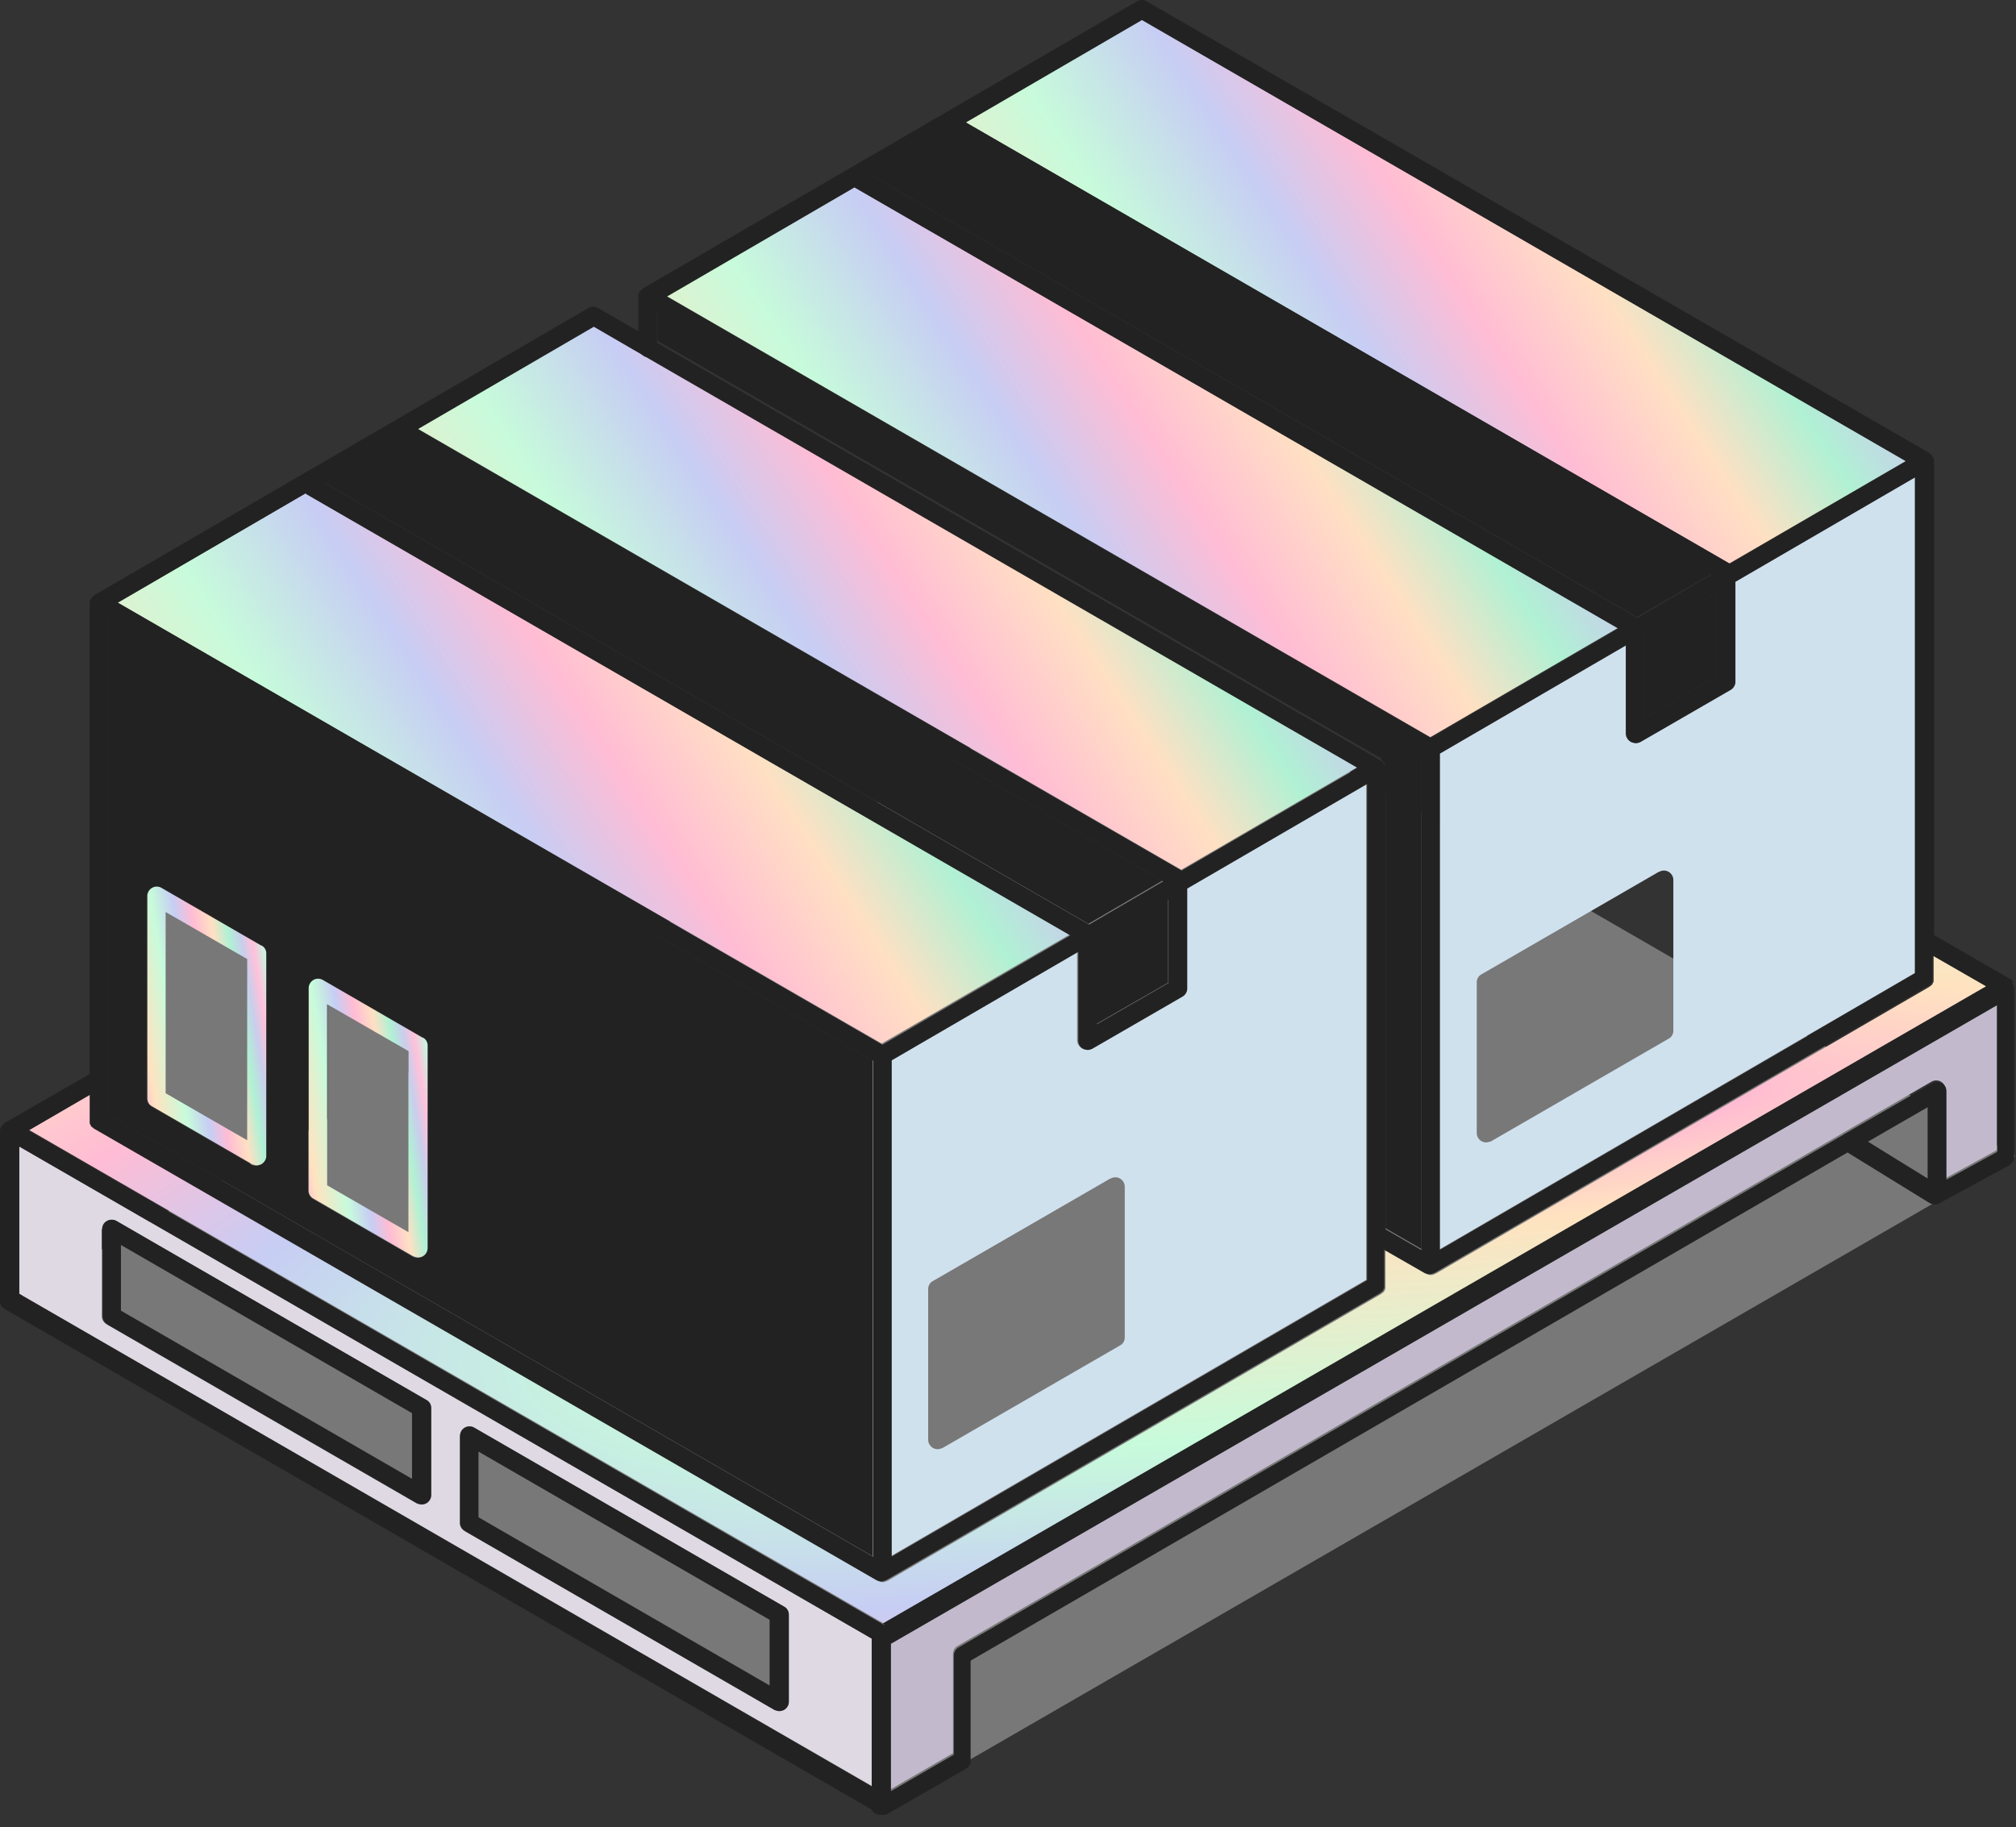 <svg width="139" height="126" viewBox="0 0 139 126" fill="none" xmlns="http://www.w3.org/2000/svg">
<rect x="0" y="0" width="139" height="126" fill="#333333" stroke="none"/>
<path d="M138.952 79.723L60.766 124.872L0.386 89.995L78.573 44.846L138.952 79.723Z" fill="#787878"/>
<path d="M61.428 73.095V107.309L94.199 88.255V54.041L81.803 61.248V68.152C81.803 68.373 81.692 68.594 81.472 68.704L75.26 72.294C75.26 72.294 75.039 72.377 74.928 72.377C74.818 72.377 74.708 72.349 74.597 72.294C74.404 72.184 74.266 71.963 74.266 71.742V65.612L61.4 73.095H61.428ZM76.585 81.269C76.778 81.158 77.027 81.158 77.22 81.269C77.413 81.379 77.551 81.6 77.551 81.821V92.232C77.551 92.453 77.441 92.674 77.22 92.784L64.99 99.853C64.99 99.853 64.769 99.936 64.658 99.936C64.548 99.936 64.437 99.909 64.327 99.853C64.134 99.743 63.996 99.522 63.996 99.301V88.891C63.996 88.67 64.106 88.449 64.327 88.338L76.557 81.269H76.585Z" fill="#D0E1EE"/>
<path d="M95.222 52.384C95.222 52.384 95.332 52.467 95.387 52.55C95.387 52.55 95.415 52.605 95.442 52.605C95.498 52.688 95.525 52.798 95.525 52.881V84.693L98.01 86.129V51.915L45.333 21.484V23.5L95.222 52.301C95.222 52.301 95.222 52.329 95.249 52.329L95.222 52.384Z" fill="#222222"/>
<path d="M11.431 75.387L17.035 78.618V66.136L11.431 62.906V75.387Z" fill="#787878"/>
<path d="M73.742 64.451L21.065 34.02L8.116 41.559L60.793 71.963L73.742 64.451Z" fill="url(#paint0_linear_1406_80619)"/>
<path d="M93.592 52.909L44.532 24.577C44.532 24.577 44.283 24.494 44.201 24.384L40.915 22.478L28.768 29.547L81.444 59.979L93.592 52.909Z" fill="url(#paint1_linear_1406_80619)"/>
<path d="M80.147 60.724L27.47 30.293L22.363 33.275L75.039 63.706L80.147 60.724Z" fill="#222222"/>
<path d="M75.592 64.867V70.61L80.534 67.766V61.995L75.592 64.867Z" fill="#222222"/>
<path d="M99.252 51.942V86.156L132.023 67.103V32.888L119.627 40.096V46.999C119.627 47.22 119.517 47.441 119.296 47.551L113.084 51.141C113.084 51.141 112.863 51.224 112.753 51.224C112.642 51.224 112.532 51.197 112.421 51.141C112.228 51.031 112.09 50.81 112.09 50.589V44.459L99.225 51.942H99.252ZM114.409 60.116C114.602 60.006 114.851 60.006 115.044 60.116C115.237 60.227 115.375 60.447 115.375 60.668V71.079C115.375 71.3 115.265 71.521 115.044 71.631L102.814 78.701C102.814 78.701 102.593 78.783 102.482 78.783C102.372 78.783 102.261 78.756 102.151 78.701C101.958 78.59 101.82 78.369 101.82 78.148V67.738C101.82 67.517 101.93 67.296 102.151 67.185L114.381 60.116H114.409Z" fill="#D0E1EE"/>
<path d="M113.415 43.714V49.486L118.357 46.641V40.87L113.415 43.714Z" fill="#222222"/>
<path d="M111.565 43.299L58.888 12.896L45.94 20.407L98.616 50.838L111.565 43.299Z" fill="url(#paint2_linear_1406_80619)"/>
<path d="M117.97 39.599L65.293 9.168L60.186 12.151L112.862 42.554L117.97 39.599Z" fill="#222222"/>
<path d="M131.417 31.785L78.712 1.353L66.565 8.423L119.241 38.854L131.417 31.785Z" fill="url(#paint3_linear_1406_80619)"/>
<path d="M1.325 89.222L60.103 123.16V112.998L1.325 79.06V89.222ZM31.722 98.998C31.722 98.777 31.832 98.556 32.053 98.445C32.247 98.335 32.495 98.335 32.688 98.445L54.057 110.789C54.251 110.9 54.389 111.12 54.389 111.341V117.361C54.389 117.582 54.278 117.803 54.057 117.914C53.947 117.969 53.836 117.996 53.726 117.996C53.615 117.996 53.505 117.969 53.395 117.914L32.026 105.57C31.832 105.459 31.695 105.239 31.695 105.018V98.998H31.722ZM7.04 84.749C7.04 84.528 7.151 84.307 7.372 84.196C7.565 84.086 7.813 84.086 8.007 84.196L29.375 96.54C29.569 96.65 29.707 96.871 29.707 97.092V103.112C29.707 103.333 29.596 103.554 29.375 103.665C29.265 103.72 29.154 103.747 29.044 103.747C28.934 103.747 28.823 103.72 28.713 103.665L7.344 91.321C7.151 91.21 7.013 90.99 7.013 90.769V84.749H7.04Z" fill="#DFD9E4"/>
<path d="M133.32 65.943V67.462C133.32 67.462 133.32 67.517 133.32 67.545C133.32 67.6 133.32 67.628 133.32 67.683C133.32 67.711 133.293 67.766 133.265 67.793C133.265 67.821 133.237 67.876 133.21 67.904C133.182 67.931 133.155 67.959 133.099 67.987C133.099 67.987 133.072 68.014 133.044 68.042L98.975 87.841C98.975 87.841 98.975 87.841 98.948 87.841C98.865 87.897 98.755 87.924 98.644 87.924C98.534 87.924 98.451 87.897 98.341 87.841C98.341 87.841 98.341 87.841 98.313 87.841L95.525 86.24V88.642C95.525 88.642 95.525 88.698 95.525 88.725C95.525 88.78 95.525 88.808 95.525 88.863C95.525 88.891 95.497 88.946 95.469 88.974C95.469 89.001 95.442 89.056 95.414 89.084C95.386 89.112 95.359 89.139 95.304 89.167C95.304 89.167 95.276 89.195 95.248 89.222L61.18 109.022C61.18 109.022 61.18 109.022 61.152 109.022C61.069 109.077 60.959 109.105 60.848 109.105C60.738 109.105 60.655 109.077 60.545 109.022C60.545 109.022 60.545 109.022 60.517 109.022L6.515 77.79C6.515 77.79 6.488 77.762 6.46 77.735C6.432 77.735 6.377 77.679 6.35 77.652C6.35 77.624 6.294 77.597 6.294 77.541C6.294 77.514 6.267 77.459 6.239 77.431C6.239 77.376 6.239 77.348 6.239 77.293C6.239 77.293 6.239 77.238 6.239 77.21V75.47L2.015 77.928L61.014 112.004L137.075 68.07L133.375 65.943H133.32Z" fill="url(#paint4_radial_1406_80619)"/>
<path d="M61.373 123.409L65.708 120.896V114.047C65.708 113.827 65.818 113.606 66.039 113.495L127.081 78.121C127.081 78.121 127.136 78.093 127.164 78.066L133.182 74.586C133.376 74.476 133.624 74.476 133.817 74.586C134.011 74.697 134.149 74.918 134.149 75.139V81.242L137.683 79.308V69.174L61.401 113.219V123.381L61.373 123.409Z" fill="#C2BACC"/>
<path d="M28.409 97.452L8.311 85.882V90.41L28.409 102.008V97.452Z" fill="#787878"/>
<path d="M132.851 81.214V76.271L128.737 78.673L132.851 81.214Z" fill="#787878"/>
<path d="M60.159 73.095L7.482 42.664V76.878L60.159 107.309V73.095ZM18.304 79.75C18.304 79.971 18.194 80.192 17.973 80.302C17.863 80.358 17.752 80.385 17.642 80.385C17.531 80.385 17.421 80.358 17.311 80.302L10.436 76.326C10.243 76.215 10.105 75.994 10.105 75.773V61.8C10.105 61.58 10.215 61.359 10.436 61.248C10.629 61.138 10.878 61.138 11.071 61.248L17.945 65.225C18.139 65.335 18.277 65.556 18.277 65.777V79.75H18.304ZM29.458 86.101C29.458 86.322 29.348 86.543 29.127 86.654C29.016 86.709 28.906 86.736 28.796 86.736C28.685 86.736 28.575 86.709 28.464 86.654L21.59 82.677C21.396 82.567 21.259 82.346 21.259 82.125V68.152C21.259 67.931 21.369 67.71 21.59 67.6C21.783 67.489 22.032 67.489 22.225 67.6L29.099 71.576C29.293 71.686 29.431 71.907 29.431 72.128V86.101H29.458Z" fill="#222222"/>
<path d="M53.092 111.7L32.993 100.102V104.631L53.092 116.229V111.7Z" fill="#787878"/>
<path d="M22.584 81.739L28.161 84.97V72.488L22.584 69.257V81.739Z" fill="#787878"/>
<path d="M138.842 67.738C138.842 67.738 138.76 67.628 138.677 67.573C138.677 67.573 138.677 67.545 138.649 67.545L133.348 64.48V31.784C133.348 31.674 133.321 31.591 133.265 31.508C133.265 31.508 133.238 31.453 133.21 31.425C133.155 31.37 133.127 31.315 133.045 31.26C133.045 31.26 133.045 31.232 133.017 31.232L79.043 0.083C78.849 -0.028 78.601 -0.028 78.408 0.083L44.339 19.882C44.339 19.882 44.339 19.91 44.311 19.91C44.256 19.965 44.201 19.993 44.146 20.076C44.146 20.076 44.118 20.131 44.09 20.131C44.035 20.214 44.008 20.324 44.008 20.435V22.837L41.219 21.235C41.026 21.125 40.778 21.125 40.584 21.235L6.516 41.035C6.516 41.035 6.516 41.063 6.488 41.063C6.433 41.118 6.378 41.146 6.322 41.228C6.322 41.228 6.295 41.284 6.267 41.284C6.212 41.367 6.184 41.477 6.184 41.587V74.062L0.331 77.431C0.331 77.431 0.331 77.459 0.304 77.459C0.248 77.514 0.193 77.541 0.138 77.624C0.138 77.624 0.11 77.68 0.083 77.707C0.028 77.79 0 77.9 0 78.011V89.664C0 89.664 0 89.719 0 89.747C0 89.802 0 89.83 0 89.885C0 89.913 0.028 89.968 0.055 89.996C0.055 90.023 0.083 90.051 0.11 90.106C0.138 90.134 0.166 90.161 0.221 90.189C0.221 90.189 0.248 90.216 0.276 90.244L60.103 124.79C60.214 125.011 60.435 125.149 60.683 125.149C60.738 125.149 60.766 125.149 60.821 125.149C60.849 125.149 60.876 125.149 60.904 125.149C61.014 125.149 61.125 125.121 61.235 125.066L66.647 121.946C66.647 121.946 66.674 121.918 66.702 121.89C66.729 121.89 66.785 121.835 66.812 121.807C66.812 121.78 66.867 121.752 66.867 121.697C66.867 121.669 66.895 121.614 66.923 121.587C66.923 121.531 66.923 121.504 66.923 121.448C66.923 121.448 66.923 121.393 66.923 121.366V114.517L127.385 79.475L133.072 82.981C133.072 82.981 133.072 82.981 133.1 82.981C133.183 83.037 133.293 83.064 133.404 83.064C133.514 83.064 133.597 83.037 133.68 82.981C133.68 82.981 133.68 82.981 133.707 82.981L138.539 80.358C138.732 80.248 138.87 80.027 138.87 79.806V68.153C138.87 68.153 138.842 67.959 138.787 67.849C138.787 67.849 138.76 67.793 138.732 67.793L138.842 67.738ZM112.449 51.17C112.449 51.17 112.67 51.252 112.78 51.252C112.891 51.252 113.001 51.225 113.111 51.17L119.323 47.58C119.517 47.469 119.655 47.248 119.655 47.027V40.124L132.051 32.916V67.131L99.28 86.185V51.97L112.145 44.487V50.617C112.145 50.838 112.256 51.059 112.476 51.17H112.449ZM113.415 49.513V43.741L118.357 40.869V46.641L113.415 49.485V49.513ZM78.739 1.381L131.416 31.812L119.268 38.881L66.591 8.45L78.739 1.381ZM65.321 9.196L117.998 39.627L112.891 42.609L60.214 12.178L65.321 9.196ZM58.916 12.924L111.593 43.355L98.645 50.894L45.968 20.462L58.916 12.924ZM45.333 21.567L98.01 51.998V86.212L95.525 84.776V52.965C95.525 52.854 95.497 52.771 95.442 52.688C95.442 52.688 95.414 52.633 95.387 52.633C95.332 52.578 95.304 52.523 95.221 52.468C95.221 52.468 95.221 52.44 95.194 52.44L45.305 23.638V21.622L45.333 21.567ZM74.653 72.322C74.653 72.322 74.874 72.405 74.984 72.405C75.095 72.405 75.205 72.377 75.316 72.322L81.527 68.732C81.721 68.622 81.859 68.401 81.859 68.18V61.276L94.255 54.069V88.284L61.484 107.337V73.123L74.349 65.64V71.77C74.349 71.991 74.46 72.212 74.681 72.322H74.653ZM75.619 70.665V64.894L80.561 62.022V67.793L75.619 70.638V70.665ZM40.943 22.533L44.229 24.439C44.229 24.439 44.422 24.605 44.56 24.632L93.62 52.965L81.472 60.034L28.796 29.603L40.943 22.533ZM27.526 30.348L80.202 60.779L75.095 63.762L22.418 33.331L27.526 30.348ZM21.12 34.076L73.797 64.507L60.849 72.046L8.117 41.56L21.065 34.021L21.12 34.076ZM7.537 42.72L60.214 73.151V107.365L7.482 76.879V42.664L7.537 42.72ZM60.159 123.216L1.325 89.222V79.06L60.103 112.998V123.161L60.159 123.216ZM61.014 112.087L1.96 77.956L6.184 75.498V77.238C6.184 77.238 6.184 77.293 6.184 77.32C6.184 77.376 6.184 77.403 6.184 77.459C6.184 77.486 6.212 77.541 6.239 77.569C6.239 77.597 6.267 77.624 6.295 77.68C6.322 77.707 6.35 77.735 6.405 77.762C6.405 77.762 6.433 77.79 6.46 77.818L60.435 108.967C60.435 108.967 60.435 108.967 60.462 108.967C60.545 109.022 60.656 109.05 60.766 109.05C60.876 109.05 60.959 109.022 61.07 108.967C61.07 108.967 61.07 108.967 61.097 108.967L95.166 89.167C95.166 89.167 95.194 89.139 95.221 89.112C95.249 89.112 95.276 89.057 95.332 89.029C95.359 89.001 95.387 88.974 95.387 88.919C95.387 88.891 95.414 88.863 95.442 88.808C95.442 88.753 95.442 88.725 95.442 88.67C95.442 88.67 95.442 88.615 95.442 88.587V86.185L98.231 87.786C98.231 87.786 98.231 87.786 98.258 87.786C98.341 87.842 98.451 87.869 98.562 87.869C98.672 87.869 98.755 87.842 98.865 87.786C98.865 87.786 98.865 87.786 98.893 87.786L132.962 67.987C132.962 67.987 132.989 67.959 133.017 67.932C133.045 67.932 133.072 67.876 133.127 67.849C133.127 67.821 133.183 67.793 133.183 67.738C133.183 67.711 133.21 67.656 133.238 67.628C133.238 67.573 133.238 67.545 133.238 67.49C133.238 67.49 133.238 67.434 133.238 67.407V65.888L136.937 68.014L60.876 111.949L61.014 112.087ZM132.907 81.269L128.793 78.729L132.907 76.354V81.297V81.269ZM137.738 79.419L134.204 81.352V75.249C134.204 75.028 134.094 74.808 133.873 74.697C133.68 74.587 133.431 74.587 133.238 74.697L127.219 78.177C127.219 78.177 127.164 78.177 127.136 78.232L66.094 113.606C65.901 113.716 65.763 113.937 65.763 114.158V121.007L61.429 123.52V113.357L137.71 69.312V79.447L137.738 79.419Z" fill="#222222"/>
<path d="M18 65.198L11.126 61.222C10.933 61.111 10.684 61.111 10.491 61.222C10.298 61.332 10.16 61.553 10.16 61.774V75.747C10.16 75.968 10.27 76.189 10.491 76.299L17.365 80.276C17.365 80.276 17.586 80.359 17.697 80.359C17.807 80.359 17.918 80.331 18.028 80.276C18.221 80.165 18.359 79.944 18.359 79.724V65.751C18.359 65.53 18.249 65.309 18.028 65.198H18ZM17.034 78.619L11.43 75.388V62.906L17.034 66.137V78.619Z" fill="url(#paint5_linear_1406_80619)"/>
<path d="M29.126 71.549L22.252 67.573C22.059 67.462 21.81 67.462 21.617 67.573C21.424 67.683 21.286 67.904 21.286 68.125V82.098C21.286 82.319 21.396 82.54 21.617 82.65L28.491 86.627C28.491 86.627 28.712 86.709 28.823 86.709C28.933 86.709 29.044 86.682 29.154 86.627C29.347 86.516 29.485 86.295 29.485 86.074V72.101C29.485 71.88 29.375 71.659 29.154 71.549H29.126ZM28.16 84.97L22.556 81.739V69.257L28.16 72.488V84.97Z" fill="url(#paint6_linear_1406_80619)"/>
<path d="M7.371 91.321L28.74 103.665C28.74 103.665 28.961 103.748 29.072 103.748C29.182 103.748 29.293 103.72 29.403 103.665C29.596 103.554 29.734 103.333 29.734 103.113V97.093C29.734 96.872 29.624 96.651 29.403 96.54L8.034 84.197C7.841 84.086 7.592 84.086 7.399 84.197C7.206 84.307 7.068 84.528 7.068 84.749V90.769C7.068 90.99 7.178 91.211 7.399 91.321H7.371ZM8.338 85.853L28.409 97.451V101.98L8.338 90.382V85.853Z" fill="#222222"/>
<path d="M32.026 105.57L53.394 117.914C53.394 117.914 53.615 117.997 53.726 117.997C53.836 117.997 53.947 117.969 54.057 117.914C54.25 117.803 54.388 117.582 54.388 117.362V111.342C54.388 111.121 54.278 110.9 54.057 110.789L32.688 98.446C32.495 98.335 32.246 98.335 32.053 98.446C31.86 98.556 31.722 98.777 31.722 98.998V105.018C31.722 105.239 31.832 105.46 32.053 105.57H32.026ZM32.992 100.103L53.063 111.701V116.229L32.992 104.631V100.103Z" fill="#222222"/>
<defs>
<linearGradient id="paint0_linear_1406_80619" x1="12.456" y1="76.042" x2="71.108" y2="37.769" gradientUnits="userSpaceOnUse">
<stop stop-color="#FFB6D5"/>
<stop offset="0.1" stop-color="#FFE3C0"/>
<stop offset="0.29" stop-color="#C7FBDB"/>
<stop offset="0.43" stop-color="#C7CDF4"/>
<stop offset="0.54" stop-color="#FFBCD4"/>
<stop offset="0.66" stop-color="#FFE0C3"/>
<stop offset="0.76" stop-color="#B0F1D4"/>
<stop offset="0.84" stop-color="#C9CEEC"/>
<stop offset="0.91" stop-color="#FFC1DA"/>
<stop offset="1" stop-color="#BDFFE3"/>
</linearGradient>
<linearGradient id="paint1_linear_1406_80619" x1="33.054" y1="64.01" x2="91.01" y2="26.213" gradientUnits="userSpaceOnUse">
<stop stop-color="#FFB6D5"/>
<stop offset="0.1" stop-color="#FFE3C0"/>
<stop offset="0.29" stop-color="#C7FBDB"/>
<stop offset="0.43" stop-color="#C7CDF4"/>
<stop offset="0.54" stop-color="#FFBCD4"/>
<stop offset="0.66" stop-color="#FFE0C3"/>
<stop offset="0.76" stop-color="#B0F1D4"/>
<stop offset="0.84" stop-color="#C9CEEC"/>
<stop offset="0.91" stop-color="#FFC1DA"/>
<stop offset="1" stop-color="#BDFFE3"/>
</linearGradient>
<linearGradient id="paint2_linear_1406_80619" x1="50.279" y1="54.917" x2="108.931" y2="16.644" gradientUnits="userSpaceOnUse">
<stop stop-color="#FFB6D5"/>
<stop offset="0.1" stop-color="#FFE3C0"/>
<stop offset="0.29" stop-color="#C7FBDB"/>
<stop offset="0.43" stop-color="#C7CDF4"/>
<stop offset="0.54" stop-color="#FFBCD4"/>
<stop offset="0.66" stop-color="#FFE0C3"/>
<stop offset="0.76" stop-color="#B0F1D4"/>
<stop offset="0.84" stop-color="#C9CEEC"/>
<stop offset="0.91" stop-color="#FFC1DA"/>
<stop offset="1" stop-color="#BDFFE3"/>
</linearGradient>
<linearGradient id="paint3_linear_1406_80619" x1="70.853" y1="42.886" x2="128.818" y2="5.066" gradientUnits="userSpaceOnUse">
<stop stop-color="#FFB6D5"/>
<stop offset="0.1" stop-color="#FFE3C0"/>
<stop offset="0.29" stop-color="#C7FBDB"/>
<stop offset="0.43" stop-color="#C7CDF4"/>
<stop offset="0.54" stop-color="#FFBCD4"/>
<stop offset="0.66" stop-color="#FFE0C3"/>
<stop offset="0.76" stop-color="#B0F1D4"/>
<stop offset="0.84" stop-color="#C9CEEC"/>
<stop offset="0.91" stop-color="#FFC1DA"/>
<stop offset="1" stop-color="#BDFFE3"/>
</linearGradient>
<radialGradient id="paint4_radial_1406_80619" cx="0" cy="0" r="1" gradientUnits="userSpaceOnUse" gradientTransform="translate(116.441 76.754) rotate(-12.091) scale(251.309 60.967)">
<stop stop-color="#FFB6D5"/>
<stop offset="0.1" stop-color="#FFE3C0"/>
<stop offset="0.29" stop-color="#C7FBDB"/>
<stop offset="0.43" stop-color="#C7CDF4"/>
<stop offset="0.54" stop-color="#FFBCD4"/>
<stop offset="0.66" stop-color="#FFE0C3"/>
<stop offset="0.76" stop-color="#B0F1D4"/>
<stop offset="0.84" stop-color="#C9CEEC"/>
<stop offset="0.91" stop-color="#FFC1DA"/>
<stop offset="1" stop-color="#BDFFE3"/>
</radialGradient>
<linearGradient id="paint5_linear_1406_80619" x1="10.702" y1="82.425" x2="20.887" y2="80.786" gradientUnits="userSpaceOnUse">
<stop stop-color="#FFB6D5"/>
<stop offset="0.1" stop-color="#FFE3C0"/>
<stop offset="0.29" stop-color="#C7FBDB"/>
<stop offset="0.43" stop-color="#C7CDF4"/>
<stop offset="0.54" stop-color="#FFBCD4"/>
<stop offset="0.66" stop-color="#FFE0C3"/>
<stop offset="0.76" stop-color="#B0F1D4"/>
<stop offset="0.84" stop-color="#C9CEEC"/>
<stop offset="0.91" stop-color="#FFC1DA"/>
<stop offset="1" stop-color="#BDFFE3"/>
</linearGradient>
<linearGradient id="paint6_linear_1406_80619" x1="21.828" y1="88.776" x2="32.013" y2="87.136" gradientUnits="userSpaceOnUse">
<stop stop-color="#FFB6D5"/>
<stop offset="0.1" stop-color="#FFE3C0"/>
<stop offset="0.29" stop-color="#C7FBDB"/>
<stop offset="0.43" stop-color="#C7CDF4"/>
<stop offset="0.54" stop-color="#FFBCD4"/>
<stop offset="0.66" stop-color="#FFE0C3"/>
<stop offset="0.76" stop-color="#B0F1D4"/>
<stop offset="0.84" stop-color="#C9CEEC"/>
<stop offset="0.91" stop-color="#FFC1DA"/>
<stop offset="1" stop-color="#BDFFE3"/>
</linearGradient>
</defs>
</svg>
